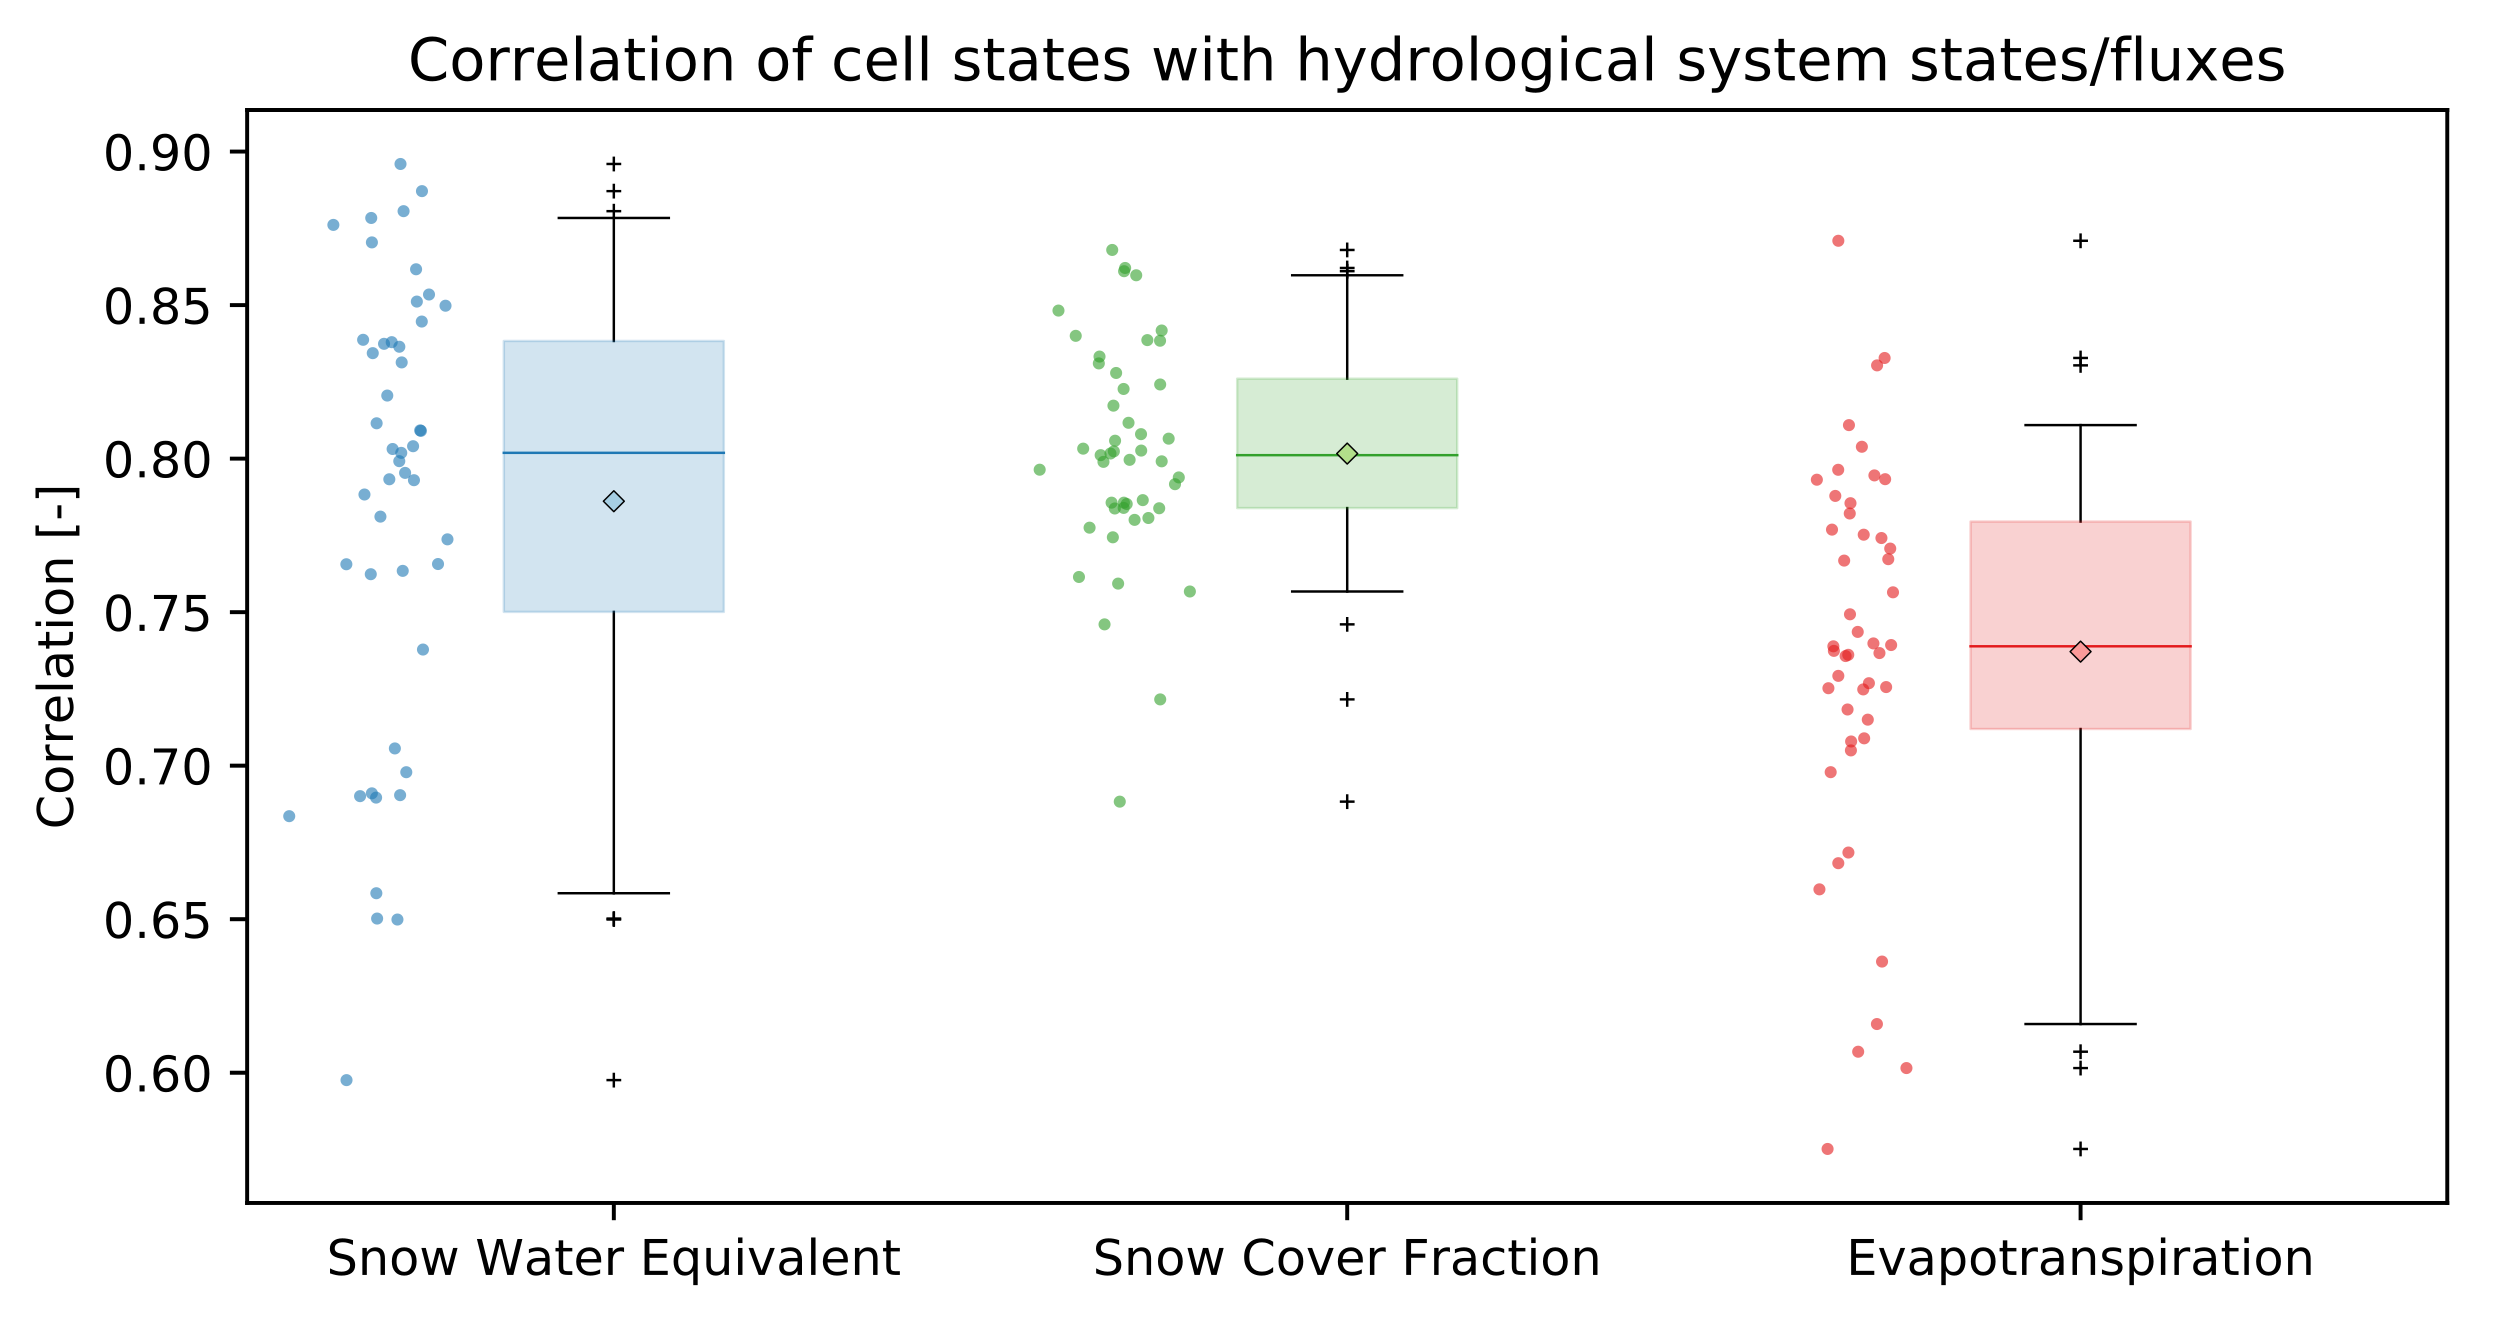 <?xml version="1.0" encoding="utf-8" standalone="no"?>
<!DOCTYPE svg PUBLIC "-//W3C//DTD SVG 1.1//EN"
  "http://www.w3.org/Graphics/SVG/1.1/DTD/svg11.dtd">
<!-- Created with matplotlib (http://matplotlib.org/) -->
<svg height="267.956pt" version="1.1" viewBox="0 0 507.244 267.956" width="507.244pt" xmlns="http://www.w3.org/2000/svg" xmlns:xlink="http://www.w3.org/1999/xlink">
 <defs>
  <style type="text/css">
*{stroke-linecap:butt;stroke-linejoin:round;}
  </style>
 </defs>
 <g id="figure_1">
  <g id="patch_1">
   <path d="M 0 267.956 
L 507.244 267.956 
L 507.244 0 
L 0 0 
z
" style="fill:#ffffff;"/>
  </g>
  <g id="axes_1">
   <g id="patch_2">
    <path d="M 50.144 244.078 
L 496.544 244.078 
L 496.544 22.318 
L 50.144 22.318 
z
" style="fill:#ffffff;"/>
   </g>
   <g id="PathCollection_1">
    <defs>
     <path d="M 0 1.225 
C 0.325 1.225 0.636 1.096 0.866 0.866 
C 1.096 0.636 1.225 0.325 1.225 0 
C 1.225 -0.325 1.096 -0.636 0.866 -0.866 
C 0.636 -1.096 0.325 -1.225 0 -1.225 
C -0.325 -1.225 -0.636 -1.096 -0.866 -0.866 
C -1.096 -0.636 -1.225 -0.325 -1.225 0 
C -1.225 0.325 -1.096 0.636 -0.866 0.866 
C -0.636 1.096 -0.325 1.225 0 1.225 
z
" id="mc35989e674"/>
    </defs>
    <g clip-path="url(#p1c9beff62f)">
     <use style="fill:#1f78b4;fill-opacity:0.6;" x="80.118" xlink:href="#mc35989e674" y="151.855"/>
     <use style="fill:#1f78b4;fill-opacity:0.6;" x="85.617" xlink:href="#mc35989e674" y="38.78"/>
     <use style="fill:#1f78b4;fill-opacity:0.6;" x="75.324" xlink:href="#mc35989e674" y="44.225"/>
     <use style="fill:#1f78b4;fill-opacity:0.6;" x="77.921" xlink:href="#mc35989e674" y="69.76"/>
     <use style="fill:#1f78b4;fill-opacity:0.6;" x="81.502" xlink:href="#mc35989e674" y="73.533"/>
     <use style="fill:#1f78b4;fill-opacity:0.6;" x="75.458" xlink:href="#mc35989e674" y="49.182"/>
     <use style="fill:#1f78b4;fill-opacity:0.6;" x="81.182" xlink:href="#mc35989e674" y="161.335"/>
     <use style="fill:#1f78b4;fill-opacity:0.6;" x="87.045" xlink:href="#mc35989e674" y="59.756"/>
     <use style="fill:#1f78b4;fill-opacity:0.6;" x="79.478" xlink:href="#mc35989e674" y="69.425"/>
     <use style="fill:#1f78b4;fill-opacity:0.6;" x="76.31" xlink:href="#mc35989e674" y="161.832"/>
     <use style="fill:#1f78b4;fill-opacity:0.6;" x="81.413" xlink:href="#mc35989e674" y="91.885"/>
     <use style="fill:#1f78b4;fill-opacity:0.6;" x="73.948" xlink:href="#mc35989e674" y="100.334"/>
     <use style="fill:#1f78b4;fill-opacity:0.6;" x="58.684" xlink:href="#mc35989e674" y="165.599"/>
     <use style="fill:#1f78b4;fill-opacity:0.6;" x="80.64" xlink:href="#mc35989e674" y="186.571"/>
     <use style="fill:#1f78b4;fill-opacity:0.6;" x="76.416" xlink:href="#mc35989e674" y="85.883"/>
     <use style="fill:#1f78b4;fill-opacity:0.6;" x="75.451" xlink:href="#mc35989e674" y="160.968"/>
     <use style="fill:#1f78b4;fill-opacity:0.6;" x="70.308" xlink:href="#mc35989e674" y="219.155"/>
     <use style="fill:#1f78b4;fill-opacity:0.6;" x="81.012" xlink:href="#mc35989e674" y="93.568"/>
     <use style="fill:#1f78b4;fill-opacity:0.6;" x="73.677" xlink:href="#mc35989e674" y="68.945"/>
     <use style="fill:#1f78b4;fill-opacity:0.6;" x="77.187" xlink:href="#mc35989e674" y="104.821"/>
     <use style="fill:#1f78b4;fill-opacity:0.6;" x="83.991" xlink:href="#mc35989e674" y="97.43"/>
     <use style="fill:#1f78b4;fill-opacity:0.6;" x="81.715" xlink:href="#mc35989e674" y="115.827"/>
     <use style="fill:#1f78b4;fill-opacity:0.6;" x="83.815" xlink:href="#mc35989e674" y="90.536"/>
     <use style="fill:#1f78b4;fill-opacity:0.6;" x="75.632" xlink:href="#mc35989e674" y="71.653"/>
     <use style="fill:#1f78b4;fill-opacity:0.6;" x="85.406" xlink:href="#mc35989e674" y="87.415"/>
     <use style="fill:#1f78b4;fill-opacity:0.6;" x="90.79" xlink:href="#mc35989e674" y="109.432"/>
     <use style="fill:#1f78b4;fill-opacity:0.6;" x="82.435" xlink:href="#mc35989e674" y="156.679"/>
     <use style="fill:#1f78b4;fill-opacity:0.6;" x="85.822" xlink:href="#mc35989e674" y="131.792"/>
     <use style="fill:#1f78b4;fill-opacity:0.6;" x="85.253" xlink:href="#mc35989e674" y="87.328"/>
     <use style="fill:#1f78b4;fill-opacity:0.6;" x="82.195" xlink:href="#mc35989e674" y="95.949"/>
     <use style="fill:#1f78b4;fill-opacity:0.6;" x="81.262" xlink:href="#mc35989e674" y="33.272"/>
     <use style="fill:#1f78b4;fill-opacity:0.6;" x="81.884" xlink:href="#mc35989e674" y="42.844"/>
     <use style="fill:#1f78b4;fill-opacity:0.6;" x="79.661" xlink:href="#mc35989e674" y="91.101"/>
     <use style="fill:#1f78b4;fill-opacity:0.6;" x="85.578" xlink:href="#mc35989e674" y="65.242"/>
     <use style="fill:#1f78b4;fill-opacity:0.6;" x="84.576" xlink:href="#mc35989e674" y="61.189"/>
     <use style="fill:#1f78b4;fill-opacity:0.6;" x="81.024" xlink:href="#mc35989e674" y="70.353"/>
     <use style="fill:#1f78b4;fill-opacity:0.6;" x="67.639" xlink:href="#mc35989e674" y="45.632"/>
     <use style="fill:#1f78b4;fill-opacity:0.6;" x="84.422" xlink:href="#mc35989e674" y="54.634"/>
     <use style="fill:#1f78b4;fill-opacity:0.6;" x="78.993" xlink:href="#mc35989e674" y="97.242"/>
     <use style="fill:#1f78b4;fill-opacity:0.6;" x="90.394" xlink:href="#mc35989e674" y="62.03"/>
     <use style="fill:#1f78b4;fill-opacity:0.6;" x="78.576" xlink:href="#mc35989e674" y="80.257"/>
     <use style="fill:#1f78b4;fill-opacity:0.6;" x="70.275" xlink:href="#mc35989e674" y="114.485"/>
     <use style="fill:#1f78b4;fill-opacity:0.6;" x="88.873" xlink:href="#mc35989e674" y="114.44"/>
     <use style="fill:#1f78b4;fill-opacity:0.6;" x="76.518" xlink:href="#mc35989e674" y="186.372"/>
     <use style="fill:#1f78b4;fill-opacity:0.6;" x="75.229" xlink:href="#mc35989e674" y="116.504"/>
     <use style="fill:#1f78b4;fill-opacity:0.6;" x="73.059" xlink:href="#mc35989e674" y="161.536"/>
     <use style="fill:#1f78b4;fill-opacity:0.6;" x="76.357" xlink:href="#mc35989e674" y="181.234"/>
    </g>
   </g>
   <g id="PathCollection_2">
    <defs>
     <path d="M 0 1.225 
C 0.325 1.225 0.636 1.096 0.866 0.866 
C 1.096 0.636 1.225 0.325 1.225 0 
C 1.225 -0.325 1.096 -0.636 0.866 -0.866 
C 0.636 -1.096 0.325 -1.225 0 -1.225 
C -0.325 -1.225 -0.636 -1.096 -0.866 -0.866 
C -1.096 -0.636 -1.225 -0.325 -1.225 0 
C -1.225 0.325 -1.096 0.636 -0.866 0.866 
C -0.636 1.096 -0.325 1.225 0 1.225 
z
" id="md027bec637"/>
    </defs>
    <g clip-path="url(#p1c9beff62f)">
     <use style="fill:#33a02c;fill-opacity:0.6;" x="231.512" xlink:href="#md027bec637" y="88.088"/>
     <use style="fill:#33a02c;fill-opacity:0.6;" x="225.796" xlink:href="#md027bec637" y="109.018"/>
     <use style="fill:#33a02c;fill-opacity:0.6;" x="229.196" xlink:href="#md027bec637" y="93.299"/>
     <use style="fill:#33a02c;fill-opacity:0.6;" x="223.089" xlink:href="#md027bec637" y="72.348"/>
     <use style="fill:#33a02c;fill-opacity:0.6;" x="227.199" xlink:href="#md027bec637" y="162.652"/>
     <use style="fill:#33a02c;fill-opacity:0.6;" x="225.998" xlink:href="#md027bec637" y="91.579"/>
     <use style="fill:#33a02c;fill-opacity:0.6;" x="226.247" xlink:href="#md027bec637" y="89.421"/>
     <use style="fill:#33a02c;fill-opacity:0.6;" x="227.975" xlink:href="#md027bec637" y="78.92"/>
     <use style="fill:#33a02c;fill-opacity:0.6;" x="226.193" xlink:href="#md027bec637" y="103.171"/>
     <use style="fill:#33a02c;fill-opacity:0.6;" x="241.422" xlink:href="#md027bec637" y="120.012"/>
     <use style="fill:#33a02c;fill-opacity:0.6;" x="225.667" xlink:href="#md027bec637" y="50.713"/>
     <use style="fill:#33a02c;fill-opacity:0.6;" x="221.073" xlink:href="#md027bec637" y="107.064"/>
     <use style="fill:#33a02c;fill-opacity:0.6;" x="210.949" xlink:href="#md027bec637" y="95.302"/>
     <use style="fill:#33a02c;fill-opacity:0.6;" x="235.396" xlink:href="#md027bec637" y="78.009"/>
     <use style="fill:#33a02c;fill-opacity:0.6;" x="230.537" xlink:href="#md027bec637" y="55.851"/>
     <use style="fill:#33a02c;fill-opacity:0.6;" x="226.459" xlink:href="#md027bec637" y="75.673"/>
     <use style="fill:#33a02c;fill-opacity:0.6;" x="232.794" xlink:href="#md027bec637" y="69.006"/>
     <use style="fill:#33a02c;fill-opacity:0.6;" x="235.372" xlink:href="#md027bec637" y="69.133"/>
     <use style="fill:#33a02c;fill-opacity:0.6;" x="239.176" xlink:href="#md027bec637" y="96.869"/>
     <use style="fill:#33a02c;fill-opacity:0.6;" x="225.915" xlink:href="#md027bec637" y="82.306"/>
     <use style="fill:#33a02c;fill-opacity:0.6;" x="231.864" xlink:href="#md027bec637" y="101.475"/>
     <use style="fill:#33a02c;fill-opacity:0.6;" x="214.763" xlink:href="#md027bec637" y="63.014"/>
     <use style="fill:#33a02c;fill-opacity:0.6;" x="228.289" xlink:href="#md027bec637" y="54.37"/>
     <use style="fill:#33a02c;fill-opacity:0.6;" x="219.774" xlink:href="#md027bec637" y="91.031"/>
     <use style="fill:#33a02c;fill-opacity:0.6;" x="233.009" xlink:href="#md027bec637" y="105.101"/>
     <use style="fill:#33a02c;fill-opacity:0.6;" x="235.405" xlink:href="#md027bec637" y="141.907"/>
     <use style="fill:#33a02c;fill-opacity:0.6;" x="235.2" xlink:href="#md027bec637" y="103.124"/>
     <use style="fill:#33a02c;fill-opacity:0.6;" x="235.701" xlink:href="#md027bec637" y="67.06"/>
     <use style="fill:#33a02c;fill-opacity:0.6;" x="223.322" xlink:href="#md027bec637" y="92.349"/>
     <use style="fill:#33a02c;fill-opacity:0.6;" x="228.606" xlink:href="#md027bec637" y="102.262"/>
     <use style="fill:#33a02c;fill-opacity:0.6;" x="237.121" xlink:href="#md027bec637" y="89.003"/>
     <use style="fill:#33a02c;fill-opacity:0.6;" x="235.703" xlink:href="#md027bec637" y="93.603"/>
     <use style="fill:#33a02c;fill-opacity:0.6;" x="230.206" xlink:href="#md027bec637" y="105.48"/>
     <use style="fill:#33a02c;fill-opacity:0.6;" x="228.074" xlink:href="#md027bec637" y="55.025"/>
     <use style="fill:#33a02c;fill-opacity:0.6;" x="238.403" xlink:href="#md027bec637" y="98.239"/>
     <use style="fill:#33a02c;fill-opacity:0.6;" x="226.866" xlink:href="#md027bec637" y="118.411"/>
     <use style="fill:#33a02c;fill-opacity:0.6;" x="224.109" xlink:href="#md027bec637" y="126.683"/>
     <use style="fill:#33a02c;fill-opacity:0.6;" x="228.975" xlink:href="#md027bec637" y="85.784"/>
     <use style="fill:#33a02c;fill-opacity:0.6;" x="225.539" xlink:href="#md027bec637" y="101.989"/>
     <use style="fill:#33a02c;fill-opacity:0.6;" x="223.89" xlink:href="#md027bec637" y="93.712"/>
     <use style="fill:#33a02c;fill-opacity:0.6;" x="231.547" xlink:href="#md027bec637" y="91.421"/>
     <use style="fill:#33a02c;fill-opacity:0.6;" x="218.264" xlink:href="#md027bec637" y="68.14"/>
     <use style="fill:#33a02c;fill-opacity:0.6;" x="218.921" xlink:href="#md027bec637" y="117.067"/>
     <use style="fill:#33a02c;fill-opacity:0.6;" x="222.949" xlink:href="#md027bec637" y="73.735"/>
     <use style="fill:#33a02c;fill-opacity:0.6;" x="228.04" xlink:href="#md027bec637" y="101.99"/>
     <use style="fill:#33a02c;fill-opacity:0.6;" x="227.99" xlink:href="#md027bec637" y="103.052"/>
     <use style="fill:#33a02c;fill-opacity:0.6;" x="225.312" xlink:href="#md027bec637" y="92.017"/>
    </g>
   </g>
   <g id="PathCollection_3">
    <defs>
     <path d="M 0 1.225 
C 0.325 1.225 0.636 1.096 0.866 0.866 
C 1.096 0.636 1.225 0.325 1.225 0 
C 1.225 -0.325 1.096 -0.636 0.866 -0.866 
C 0.636 -1.096 0.325 -1.225 0 -1.225 
C -0.325 -1.225 -0.636 -1.096 -0.866 -0.866 
C -1.096 -0.636 -1.225 -0.325 -1.225 0 
C -1.225 0.325 -1.096 0.636 -0.866 0.866 
C -0.636 1.096 -0.325 1.225 0 1.225 
z
" id="me7652d67bb"/>
    </defs>
    <g clip-path="url(#p1c9beff62f)">
     <use style="fill:#e31a1c;fill-opacity:0.6;" x="384.086" xlink:href="#me7652d67bb" y="120.18"/>
     <use style="fill:#e31a1c;fill-opacity:0.6;" x="375.358" xlink:href="#me7652d67bb" y="124.641"/>
     <use style="fill:#e31a1c;fill-opacity:0.6;" x="382.492" xlink:href="#me7652d67bb" y="97.225"/>
     <use style="fill:#e31a1c;fill-opacity:0.6;" x="378.234" xlink:href="#me7652d67bb" y="149.807"/>
     <use style="fill:#e31a1c;fill-opacity:0.6;" x="371.71" xlink:href="#me7652d67bb" y="107.46"/>
     <use style="fill:#e31a1c;fill-opacity:0.6;" x="378.146" xlink:href="#me7652d67bb" y="108.489"/>
     <use style="fill:#e31a1c;fill-opacity:0.6;" x="381.863" xlink:href="#me7652d67bb" y="195.101"/>
     <use style="fill:#e31a1c;fill-opacity:0.6;" x="370.812" xlink:href="#me7652d67bb" y="233.12"/>
     <use style="fill:#e31a1c;fill-opacity:0.6;" x="377.018" xlink:href="#me7652d67bb" y="213.392"/>
     <use style="fill:#e31a1c;fill-opacity:0.6;" x="375.148" xlink:href="#me7652d67bb" y="86.256"/>
     <use style="fill:#e31a1c;fill-opacity:0.6;" x="372.378" xlink:href="#me7652d67bb" y="100.62"/>
     <use style="fill:#e31a1c;fill-opacity:0.6;" x="375.458" xlink:href="#me7652d67bb" y="102.097"/>
     <use style="fill:#e31a1c;fill-opacity:0.6;" x="383.707" xlink:href="#me7652d67bb" y="130.878"/>
     <use style="fill:#e31a1c;fill-opacity:0.6;" x="383.523" xlink:href="#me7652d67bb" y="111.307"/>
     <use style="fill:#e31a1c;fill-opacity:0.6;" x="371.441" xlink:href="#me7652d67bb" y="156.672"/>
     <use style="fill:#e31a1c;fill-opacity:0.6;" x="372.992" xlink:href="#me7652d67bb" y="137.131"/>
     <use style="fill:#e31a1c;fill-opacity:0.6;" x="375.006" xlink:href="#me7652d67bb" y="132.861"/>
     <use style="fill:#e31a1c;fill-opacity:0.6;" x="371.986" xlink:href="#me7652d67bb" y="131.135"/>
     <use style="fill:#e31a1c;fill-opacity:0.6;" x="382.693" xlink:href="#me7652d67bb" y="139.405"/>
     <use style="fill:#e31a1c;fill-opacity:0.6;" x="368.637" xlink:href="#me7652d67bb" y="97.333"/>
     <use style="fill:#e31a1c;fill-opacity:0.6;" x="380.857" xlink:href="#me7652d67bb" y="74.134"/>
     <use style="fill:#e31a1c;fill-opacity:0.6;" x="372.091" xlink:href="#me7652d67bb" y="132.061"/>
     <use style="fill:#e31a1c;fill-opacity:0.6;" x="382.385" xlink:href="#me7652d67bb" y="72.635"/>
     <use style="fill:#e31a1c;fill-opacity:0.6;" x="375.546" xlink:href="#me7652d67bb" y="152.256"/>
     <use style="fill:#e31a1c;fill-opacity:0.6;" x="378.048" xlink:href="#me7652d67bb" y="139.88"/>
     <use style="fill:#e31a1c;fill-opacity:0.6;" x="370.981" xlink:href="#me7652d67bb" y="139.636"/>
     <use style="fill:#e31a1c;fill-opacity:0.6;" x="376.931" xlink:href="#me7652d67bb" y="128.212"/>
     <use style="fill:#e31a1c;fill-opacity:0.6;" x="379.198" xlink:href="#me7652d67bb" y="138.62"/>
     <use style="fill:#e31a1c;fill-opacity:0.6;" x="374.864" xlink:href="#me7652d67bb" y="143.954"/>
     <use style="fill:#e31a1c;fill-opacity:0.6;" x="375.589" xlink:href="#me7652d67bb" y="150.445"/>
     <use style="fill:#e31a1c;fill-opacity:0.6;" x="374.472" xlink:href="#me7652d67bb" y="133.112"/>
     <use style="fill:#e31a1c;fill-opacity:0.6;" x="386.813" xlink:href="#me7652d67bb" y="216.708"/>
     <use style="fill:#e31a1c;fill-opacity:0.6;" x="372.986" xlink:href="#me7652d67bb" y="175.139"/>
     <use style="fill:#e31a1c;fill-opacity:0.6;" x="369.158" xlink:href="#me7652d67bb" y="180.447"/>
     <use style="fill:#e31a1c;fill-opacity:0.6;" x="372.968" xlink:href="#me7652d67bb" y="95.319"/>
     <use style="fill:#e31a1c;fill-opacity:0.6;" x="378.971" xlink:href="#me7652d67bb" y="146.017"/>
     <use style="fill:#e31a1c;fill-opacity:0.6;" x="372.992" xlink:href="#me7652d67bb" y="48.853"/>
     <use style="fill:#e31a1c;fill-opacity:0.6;" x="374.177" xlink:href="#me7652d67bb" y="113.744"/>
     <use style="fill:#e31a1c;fill-opacity:0.6;" x="380.314" xlink:href="#me7652d67bb" y="96.459"/>
     <use style="fill:#e31a1c;fill-opacity:0.6;" x="381.739" xlink:href="#me7652d67bb" y="109.165"/>
     <use style="fill:#e31a1c;fill-opacity:0.6;" x="380.824" xlink:href="#me7652d67bb" y="207.776"/>
     <use style="fill:#e31a1c;fill-opacity:0.6;" x="381.336" xlink:href="#me7652d67bb" y="132.507"/>
     <use style="fill:#e31a1c;fill-opacity:0.6;" x="380.112" xlink:href="#me7652d67bb" y="130.548"/>
     <use style="fill:#e31a1c;fill-opacity:0.6;" x="375.312" xlink:href="#me7652d67bb" y="104.187"/>
     <use style="fill:#e31a1c;fill-opacity:0.6;" x="377.769" xlink:href="#me7652d67bb" y="90.647"/>
     <use style="fill:#e31a1c;fill-opacity:0.6;" x="383.126" xlink:href="#me7652d67bb" y="113.455"/>
     <use style="fill:#e31a1c;fill-opacity:0.6;" x="375.04" xlink:href="#me7652d67bb" y="172.978"/>
    </g>
   </g>
   <g id="matplotlib.axis_1">
    <g id="xtick_1">
     <g id="line2d_1">
      <defs>
       <path d="M 0 0 
L 0 3.5 
" id="m94090ad13a" style="stroke:#000000;stroke-width:0.8;"/>
      </defs>
      <g>
       <use style="stroke:#000000;stroke-width:0.8;" x="124.544" xlink:href="#m94090ad13a" y="244.078"/>
      </g>
     </g>
     <g id="text_1">
      <!-- Snow Water Equivalent -->
      <defs>
       <path d="M 53.516 70.516 
L 53.516 60.891 
Q 47.906 63.578 42.922 64.891 
Q 37.938 66.219 33.297 66.219 
Q 25.25 66.219 20.875 63.094 
Q 16.5 59.969 16.5 54.203 
Q 16.5 49.359 19.406 46.891 
Q 22.312 44.438 30.422 42.922 
L 36.375 41.703 
Q 47.406 39.594 52.656 34.297 
Q 57.906 29 57.906 20.125 
Q 57.906 9.516 50.797 4.047 
Q 43.703 -1.422 29.984 -1.422 
Q 24.812 -1.422 18.969 -0.25 
Q 13.141 0.922 6.891 3.219 
L 6.891 13.375 
Q 12.891 10.016 18.656 8.297 
Q 24.422 6.594 29.984 6.594 
Q 38.422 6.594 43.016 9.906 
Q 47.609 13.234 47.609 19.391 
Q 47.609 24.75 44.312 27.781 
Q 41.016 30.812 33.5 32.328 
L 27.484 33.5 
Q 16.453 35.688 11.516 40.375 
Q 6.594 45.062 6.594 53.422 
Q 6.594 63.094 13.406 68.656 
Q 20.219 74.219 32.172 74.219 
Q 37.312 74.219 42.625 73.281 
Q 47.953 72.359 53.516 70.516 
z
" id="DejaVuSans-53"/>
       <path d="M 54.891 33.016 
L 54.891 0 
L 45.906 0 
L 45.906 32.719 
Q 45.906 40.484 42.875 44.328 
Q 39.844 48.188 33.797 48.188 
Q 26.516 48.188 22.312 43.547 
Q 18.109 38.922 18.109 30.906 
L 18.109 0 
L 9.078 0 
L 9.078 54.688 
L 18.109 54.688 
L 18.109 46.188 
Q 21.344 51.125 25.703 53.562 
Q 30.078 56 35.797 56 
Q 45.219 56 50.047 50.172 
Q 54.891 44.344 54.891 33.016 
z
" id="DejaVuSans-6e"/>
       <path d="M 30.609 48.391 
Q 23.391 48.391 19.188 42.75 
Q 14.984 37.109 14.984 27.297 
Q 14.984 17.484 19.156 11.844 
Q 23.344 6.203 30.609 6.203 
Q 37.797 6.203 41.984 11.859 
Q 46.188 17.531 46.188 27.297 
Q 46.188 37.016 41.984 42.703 
Q 37.797 48.391 30.609 48.391 
z
M 30.609 56 
Q 42.328 56 49.016 48.375 
Q 55.719 40.766 55.719 27.297 
Q 55.719 13.875 49.016 6.219 
Q 42.328 -1.422 30.609 -1.422 
Q 18.844 -1.422 12.172 6.219 
Q 5.516 13.875 5.516 27.297 
Q 5.516 40.766 12.172 48.375 
Q 18.844 56 30.609 56 
z
" id="DejaVuSans-6f"/>
       <path d="M 4.203 54.688 
L 13.188 54.688 
L 24.422 12.016 
L 35.594 54.688 
L 46.188 54.688 
L 57.422 12.016 
L 68.609 54.688 
L 77.594 54.688 
L 63.281 0 
L 52.688 0 
L 40.922 44.828 
L 29.109 0 
L 18.5 0 
z
" id="DejaVuSans-77"/>
       <path id="DejaVuSans-20"/>
       <path d="M 3.328 72.906 
L 13.281 72.906 
L 28.609 11.281 
L 43.891 72.906 
L 54.984 72.906 
L 70.312 11.281 
L 85.594 72.906 
L 95.609 72.906 
L 77.297 0 
L 64.891 0 
L 49.516 63.281 
L 33.984 0 
L 21.578 0 
z
" id="DejaVuSans-57"/>
       <path d="M 34.281 27.484 
Q 23.391 27.484 19.188 25 
Q 14.984 22.516 14.984 16.5 
Q 14.984 11.719 18.141 8.906 
Q 21.297 6.109 26.703 6.109 
Q 34.188 6.109 38.703 11.406 
Q 43.219 16.703 43.219 25.484 
L 43.219 27.484 
z
M 52.203 31.203 
L 52.203 0 
L 43.219 0 
L 43.219 8.297 
Q 40.141 3.328 35.547 0.953 
Q 30.953 -1.422 24.312 -1.422 
Q 15.922 -1.422 10.953 3.297 
Q 6 8.016 6 15.922 
Q 6 25.141 12.172 29.828 
Q 18.359 34.516 30.609 34.516 
L 43.219 34.516 
L 43.219 35.406 
Q 43.219 41.609 39.141 45 
Q 35.062 48.391 27.688 48.391 
Q 23 48.391 18.547 47.266 
Q 14.109 46.141 10.016 43.891 
L 10.016 52.203 
Q 14.938 54.109 19.578 55.047 
Q 24.219 56 28.609 56 
Q 40.484 56 46.344 49.844 
Q 52.203 43.703 52.203 31.203 
z
" id="DejaVuSans-61"/>
       <path d="M 18.312 70.219 
L 18.312 54.688 
L 36.812 54.688 
L 36.812 47.703 
L 18.312 47.703 
L 18.312 18.016 
Q 18.312 11.328 20.141 9.422 
Q 21.969 7.516 27.594 7.516 
L 36.812 7.516 
L 36.812 0 
L 27.594 0 
Q 17.188 0 13.234 3.875 
Q 9.281 7.766 9.281 18.016 
L 9.281 47.703 
L 2.688 47.703 
L 2.688 54.688 
L 9.281 54.688 
L 9.281 70.219 
z
" id="DejaVuSans-74"/>
       <path d="M 56.203 29.594 
L 56.203 25.203 
L 14.891 25.203 
Q 15.484 15.922 20.484 11.062 
Q 25.484 6.203 34.422 6.203 
Q 39.594 6.203 44.453 7.469 
Q 49.312 8.734 54.109 11.281 
L 54.109 2.781 
Q 49.266 0.734 44.188 -0.344 
Q 39.109 -1.422 33.891 -1.422 
Q 20.797 -1.422 13.156 6.188 
Q 5.516 13.812 5.516 26.812 
Q 5.516 40.234 12.766 48.109 
Q 20.016 56 32.328 56 
Q 43.359 56 49.781 48.891 
Q 56.203 41.797 56.203 29.594 
z
M 47.219 32.234 
Q 47.125 39.594 43.094 43.984 
Q 39.062 48.391 32.422 48.391 
Q 24.906 48.391 20.391 44.141 
Q 15.875 39.891 15.188 32.172 
z
" id="DejaVuSans-65"/>
       <path d="M 41.109 46.297 
Q 39.594 47.172 37.812 47.578 
Q 36.031 48 33.891 48 
Q 26.266 48 22.188 43.047 
Q 18.109 38.094 18.109 28.812 
L 18.109 0 
L 9.078 0 
L 9.078 54.688 
L 18.109 54.688 
L 18.109 46.188 
Q 20.953 51.172 25.484 53.578 
Q 30.031 56 36.531 56 
Q 37.453 56 38.578 55.875 
Q 39.703 55.766 41.062 55.516 
z
" id="DejaVuSans-72"/>
       <path d="M 9.812 72.906 
L 55.906 72.906 
L 55.906 64.594 
L 19.672 64.594 
L 19.672 43.016 
L 54.391 43.016 
L 54.391 34.719 
L 19.672 34.719 
L 19.672 8.297 
L 56.781 8.297 
L 56.781 0 
L 9.812 0 
z
" id="DejaVuSans-45"/>
       <path d="M 14.797 27.297 
Q 14.797 17.391 18.875 11.75 
Q 22.953 6.109 30.078 6.109 
Q 37.203 6.109 41.297 11.75 
Q 45.406 17.391 45.406 27.297 
Q 45.406 37.203 41.297 42.844 
Q 37.203 48.484 30.078 48.484 
Q 22.953 48.484 18.875 42.844 
Q 14.797 37.203 14.797 27.297 
z
M 45.406 8.203 
Q 42.578 3.328 38.25 0.953 
Q 33.938 -1.422 27.875 -1.422 
Q 17.969 -1.422 11.734 6.484 
Q 5.516 14.406 5.516 27.297 
Q 5.516 40.188 11.734 48.094 
Q 17.969 56 27.875 56 
Q 33.938 56 38.25 53.625 
Q 42.578 51.266 45.406 46.391 
L 45.406 54.688 
L 54.391 54.688 
L 54.391 -20.797 
L 45.406 -20.797 
z
" id="DejaVuSans-71"/>
       <path d="M 8.5 21.578 
L 8.5 54.688 
L 17.484 54.688 
L 17.484 21.922 
Q 17.484 14.156 20.5 10.266 
Q 23.531 6.391 29.594 6.391 
Q 36.859 6.391 41.078 11.031 
Q 45.312 15.672 45.312 23.688 
L 45.312 54.688 
L 54.297 54.688 
L 54.297 0 
L 45.312 0 
L 45.312 8.406 
Q 42.047 3.422 37.719 1 
Q 33.406 -1.422 27.688 -1.422 
Q 18.266 -1.422 13.375 4.438 
Q 8.5 10.297 8.5 21.578 
z
M 31.109 56 
z
" id="DejaVuSans-75"/>
       <path d="M 9.422 54.688 
L 18.406 54.688 
L 18.406 0 
L 9.422 0 
z
M 9.422 75.984 
L 18.406 75.984 
L 18.406 64.594 
L 9.422 64.594 
z
" id="DejaVuSans-69"/>
       <path d="M 2.984 54.688 
L 12.5 54.688 
L 29.594 8.797 
L 46.688 54.688 
L 56.203 54.688 
L 35.688 0 
L 23.484 0 
z
" id="DejaVuSans-76"/>
       <path d="M 9.422 75.984 
L 18.406 75.984 
L 18.406 0 
L 9.422 0 
z
" id="DejaVuSans-6c"/>
      </defs>
      <g transform="translate(66.27 258.677)scale(0.1 -0.1)">
       <use xlink:href="#DejaVuSans-53"/>
       <use x="63.477" xlink:href="#DejaVuSans-6e"/>
       <use x="126.855" xlink:href="#DejaVuSans-6f"/>
       <use x="188.037" xlink:href="#DejaVuSans-77"/>
       <use x="269.824" xlink:href="#DejaVuSans-20"/>
       <use x="301.611" xlink:href="#DejaVuSans-57"/>
       <use x="400.395" xlink:href="#DejaVuSans-61"/>
       <use x="461.674" xlink:href="#DejaVuSans-74"/>
       <use x="500.883" xlink:href="#DejaVuSans-65"/>
       <use x="562.406" xlink:href="#DejaVuSans-72"/>
       <use x="603.52" xlink:href="#DejaVuSans-20"/>
       <use x="635.307" xlink:href="#DejaVuSans-45"/>
       <use x="698.49" xlink:href="#DejaVuSans-71"/>
       <use x="761.967" xlink:href="#DejaVuSans-75"/>
       <use x="825.346" xlink:href="#DejaVuSans-69"/>
       <use x="853.129" xlink:href="#DejaVuSans-76"/>
       <use x="912.309" xlink:href="#DejaVuSans-61"/>
       <use x="973.588" xlink:href="#DejaVuSans-6c"/>
       <use x="1001.371" xlink:href="#DejaVuSans-65"/>
       <use x="1062.895" xlink:href="#DejaVuSans-6e"/>
       <use x="1126.273" xlink:href="#DejaVuSans-74"/>
      </g>
     </g>
    </g>
    <g id="xtick_2">
     <g id="line2d_2">
      <g>
       <use style="stroke:#000000;stroke-width:0.8;" x="273.344" xlink:href="#m94090ad13a" y="244.078"/>
      </g>
     </g>
     <g id="text_2">
      <!-- Snow Cover Fraction -->
      <defs>
       <path d="M 64.406 67.281 
L 64.406 56.891 
Q 59.422 61.531 53.781 63.812 
Q 48.141 66.109 41.797 66.109 
Q 29.297 66.109 22.656 58.469 
Q 16.016 50.828 16.016 36.375 
Q 16.016 21.969 22.656 14.328 
Q 29.297 6.688 41.797 6.688 
Q 48.141 6.688 53.781 8.984 
Q 59.422 11.281 64.406 15.922 
L 64.406 5.609 
Q 59.234 2.094 53.438 0.328 
Q 47.656 -1.422 41.219 -1.422 
Q 24.656 -1.422 15.125 8.703 
Q 5.609 18.844 5.609 36.375 
Q 5.609 53.953 15.125 64.078 
Q 24.656 74.219 41.219 74.219 
Q 47.75 74.219 53.531 72.484 
Q 59.328 70.75 64.406 67.281 
z
" id="DejaVuSans-43"/>
       <path d="M 9.812 72.906 
L 51.703 72.906 
L 51.703 64.594 
L 19.672 64.594 
L 19.672 43.109 
L 48.578 43.109 
L 48.578 34.812 
L 19.672 34.812 
L 19.672 0 
L 9.812 0 
z
" id="DejaVuSans-46"/>
       <path d="M 48.781 52.594 
L 48.781 44.188 
Q 44.969 46.297 41.141 47.344 
Q 37.312 48.391 33.406 48.391 
Q 24.656 48.391 19.812 42.844 
Q 14.984 37.312 14.984 27.297 
Q 14.984 17.281 19.812 11.734 
Q 24.656 6.203 33.406 6.203 
Q 37.312 6.203 41.141 7.25 
Q 44.969 8.297 48.781 10.406 
L 48.781 2.094 
Q 45.016 0.344 40.984 -0.531 
Q 36.969 -1.422 32.422 -1.422 
Q 20.062 -1.422 12.781 6.344 
Q 5.516 14.109 5.516 27.297 
Q 5.516 40.672 12.859 48.328 
Q 20.219 56 33.016 56 
Q 37.156 56 41.109 55.141 
Q 45.062 54.297 48.781 52.594 
z
" id="DejaVuSans-63"/>
      </defs>
      <g transform="translate(221.716 258.677)scale(0.1 -0.1)">
       <use xlink:href="#DejaVuSans-53"/>
       <use x="63.477" xlink:href="#DejaVuSans-6e"/>
       <use x="126.855" xlink:href="#DejaVuSans-6f"/>
       <use x="188.037" xlink:href="#DejaVuSans-77"/>
       <use x="269.824" xlink:href="#DejaVuSans-20"/>
       <use x="301.611" xlink:href="#DejaVuSans-43"/>
       <use x="371.436" xlink:href="#DejaVuSans-6f"/>
       <use x="432.617" xlink:href="#DejaVuSans-76"/>
       <use x="491.797" xlink:href="#DejaVuSans-65"/>
       <use x="553.32" xlink:href="#DejaVuSans-72"/>
       <use x="594.434" xlink:href="#DejaVuSans-20"/>
       <use x="626.221" xlink:href="#DejaVuSans-46"/>
       <use x="683.631" xlink:href="#DejaVuSans-72"/>
       <use x="724.744" xlink:href="#DejaVuSans-61"/>
       <use x="786.023" xlink:href="#DejaVuSans-63"/>
       <use x="841.004" xlink:href="#DejaVuSans-74"/>
       <use x="880.213" xlink:href="#DejaVuSans-69"/>
       <use x="907.996" xlink:href="#DejaVuSans-6f"/>
       <use x="969.178" xlink:href="#DejaVuSans-6e"/>
      </g>
     </g>
    </g>
    <g id="xtick_3">
     <g id="line2d_3">
      <g>
       <use style="stroke:#000000;stroke-width:0.8;" x="422.144" xlink:href="#m94090ad13a" y="244.078"/>
      </g>
     </g>
     <g id="text_3">
      <!-- Evapotranspiration -->
      <defs>
       <path d="M 18.109 8.203 
L 18.109 -20.797 
L 9.078 -20.797 
L 9.078 54.688 
L 18.109 54.688 
L 18.109 46.391 
Q 20.953 51.266 25.266 53.625 
Q 29.594 56 35.594 56 
Q 45.562 56 51.781 48.094 
Q 58.016 40.188 58.016 27.297 
Q 58.016 14.406 51.781 6.484 
Q 45.562 -1.422 35.594 -1.422 
Q 29.594 -1.422 25.266 0.953 
Q 20.953 3.328 18.109 8.203 
z
M 48.688 27.297 
Q 48.688 37.203 44.609 42.844 
Q 40.531 48.484 33.406 48.484 
Q 26.266 48.484 22.188 42.844 
Q 18.109 37.203 18.109 27.297 
Q 18.109 17.391 22.188 11.75 
Q 26.266 6.109 33.406 6.109 
Q 40.531 6.109 44.609 11.75 
Q 48.688 17.391 48.688 27.297 
z
" id="DejaVuSans-70"/>
       <path d="M 44.281 53.078 
L 44.281 44.578 
Q 40.484 46.531 36.375 47.5 
Q 32.281 48.484 27.875 48.484 
Q 21.188 48.484 17.844 46.438 
Q 14.5 44.391 14.5 40.281 
Q 14.5 37.156 16.891 35.375 
Q 19.281 33.594 26.516 31.984 
L 29.594 31.297 
Q 39.156 29.25 43.188 25.516 
Q 47.219 21.781 47.219 15.094 
Q 47.219 7.469 41.188 3.016 
Q 35.156 -1.422 24.609 -1.422 
Q 20.219 -1.422 15.453 -0.562 
Q 10.688 0.297 5.422 2 
L 5.422 11.281 
Q 10.406 8.688 15.234 7.391 
Q 20.062 6.109 24.812 6.109 
Q 31.156 6.109 34.562 8.281 
Q 37.984 10.453 37.984 14.406 
Q 37.984 18.062 35.516 20.016 
Q 33.062 21.969 24.703 23.781 
L 21.578 24.516 
Q 13.234 26.266 9.516 29.906 
Q 5.812 33.547 5.812 39.891 
Q 5.812 47.609 11.281 51.797 
Q 16.75 56 26.812 56 
Q 31.781 56 36.172 55.266 
Q 40.578 54.547 44.281 53.078 
z
" id="DejaVuSans-73"/>
      </defs>
      <g transform="translate(374.614 258.677)scale(0.1 -0.1)">
       <use xlink:href="#DejaVuSans-45"/>
       <use x="63.184" xlink:href="#DejaVuSans-76"/>
       <use x="122.363" xlink:href="#DejaVuSans-61"/>
       <use x="183.643" xlink:href="#DejaVuSans-70"/>
       <use x="247.119" xlink:href="#DejaVuSans-6f"/>
       <use x="308.301" xlink:href="#DejaVuSans-74"/>
       <use x="347.51" xlink:href="#DejaVuSans-72"/>
       <use x="388.623" xlink:href="#DejaVuSans-61"/>
       <use x="449.902" xlink:href="#DejaVuSans-6e"/>
       <use x="513.281" xlink:href="#DejaVuSans-73"/>
       <use x="565.381" xlink:href="#DejaVuSans-70"/>
       <use x="628.857" xlink:href="#DejaVuSans-69"/>
       <use x="656.641" xlink:href="#DejaVuSans-72"/>
       <use x="697.754" xlink:href="#DejaVuSans-61"/>
       <use x="759.033" xlink:href="#DejaVuSans-74"/>
       <use x="798.242" xlink:href="#DejaVuSans-69"/>
       <use x="826.025" xlink:href="#DejaVuSans-6f"/>
       <use x="887.207" xlink:href="#DejaVuSans-6e"/>
      </g>
     </g>
    </g>
   </g>
   <g id="matplotlib.axis_2">
    <g id="ytick_1">
     <g id="line2d_4">
      <defs>
       <path d="M 0 0 
L -3.5 0 
" id="m9c43b02ef1" style="stroke:#000000;stroke-width:0.8;"/>
      </defs>
      <g>
       <use style="stroke:#000000;stroke-width:0.8;" x="50.144" xlink:href="#m9c43b02ef1" y="217.655"/>
      </g>
     </g>
     <g id="text_4">
      <!-- 0.60 -->
      <defs>
       <path d="M 31.781 66.406 
Q 24.172 66.406 20.328 58.906 
Q 16.5 51.422 16.5 36.375 
Q 16.5 21.391 20.328 13.891 
Q 24.172 6.391 31.781 6.391 
Q 39.453 6.391 43.281 13.891 
Q 47.125 21.391 47.125 36.375 
Q 47.125 51.422 43.281 58.906 
Q 39.453 66.406 31.781 66.406 
z
M 31.781 74.219 
Q 44.047 74.219 50.516 64.516 
Q 56.984 54.828 56.984 36.375 
Q 56.984 17.969 50.516 8.266 
Q 44.047 -1.422 31.781 -1.422 
Q 19.531 -1.422 13.062 8.266 
Q 6.594 17.969 6.594 36.375 
Q 6.594 54.828 13.062 64.516 
Q 19.531 74.219 31.781 74.219 
z
" id="DejaVuSans-30"/>
       <path d="M 10.688 12.406 
L 21 12.406 
L 21 0 
L 10.688 0 
z
" id="DejaVuSans-2e"/>
       <path d="M 33.016 40.375 
Q 26.375 40.375 22.484 35.828 
Q 18.609 31.297 18.609 23.391 
Q 18.609 15.531 22.484 10.953 
Q 26.375 6.391 33.016 6.391 
Q 39.656 6.391 43.531 10.953 
Q 47.406 15.531 47.406 23.391 
Q 47.406 31.297 43.531 35.828 
Q 39.656 40.375 33.016 40.375 
z
M 52.594 71.297 
L 52.594 62.312 
Q 48.875 64.062 45.094 64.984 
Q 41.312 65.922 37.594 65.922 
Q 27.828 65.922 22.672 59.328 
Q 17.531 52.734 16.797 39.406 
Q 19.672 43.656 24.016 45.922 
Q 28.375 48.188 33.594 48.188 
Q 44.578 48.188 50.953 41.516 
Q 57.328 34.859 57.328 23.391 
Q 57.328 12.156 50.688 5.359 
Q 44.047 -1.422 33.016 -1.422 
Q 20.359 -1.422 13.672 8.266 
Q 6.984 17.969 6.984 36.375 
Q 6.984 53.656 15.188 63.938 
Q 23.391 74.219 37.203 74.219 
Q 40.922 74.219 44.703 73.484 
Q 48.484 72.75 52.594 71.297 
z
" id="DejaVuSans-36"/>
      </defs>
      <g transform="translate(20.878 221.454)scale(0.1 -0.1)">
       <use xlink:href="#DejaVuSans-30"/>
       <use x="63.623" xlink:href="#DejaVuSans-2e"/>
       <use x="95.41" xlink:href="#DejaVuSans-36"/>
       <use x="159.033" xlink:href="#DejaVuSans-30"/>
      </g>
     </g>
    </g>
    <g id="ytick_2">
     <g id="line2d_5">
      <g>
       <use style="stroke:#000000;stroke-width:0.8;" x="50.144" xlink:href="#m9c43b02ef1" y="186.504"/>
      </g>
     </g>
     <g id="text_5">
      <!-- 0.65 -->
      <defs>
       <path d="M 10.797 72.906 
L 49.516 72.906 
L 49.516 64.594 
L 19.828 64.594 
L 19.828 46.734 
Q 21.969 47.469 24.109 47.828 
Q 26.266 48.188 28.422 48.188 
Q 40.625 48.188 47.75 41.5 
Q 54.891 34.812 54.891 23.391 
Q 54.891 11.625 47.562 5.094 
Q 40.234 -1.422 26.906 -1.422 
Q 22.312 -1.422 17.547 -0.641 
Q 12.797 0.141 7.719 1.703 
L 7.719 11.625 
Q 12.109 9.234 16.797 8.062 
Q 21.484 6.891 26.703 6.891 
Q 35.156 6.891 40.078 11.328 
Q 45.016 15.766 45.016 23.391 
Q 45.016 31 40.078 35.438 
Q 35.156 39.891 26.703 39.891 
Q 22.75 39.891 18.812 39.016 
Q 14.891 38.141 10.797 36.281 
z
" id="DejaVuSans-35"/>
      </defs>
      <g transform="translate(20.878 190.303)scale(0.1 -0.1)">
       <use xlink:href="#DejaVuSans-30"/>
       <use x="63.623" xlink:href="#DejaVuSans-2e"/>
       <use x="95.41" xlink:href="#DejaVuSans-36"/>
       <use x="159.033" xlink:href="#DejaVuSans-35"/>
      </g>
     </g>
    </g>
    <g id="ytick_3">
     <g id="line2d_6">
      <g>
       <use style="stroke:#000000;stroke-width:0.8;" x="50.144" xlink:href="#m9c43b02ef1" y="155.353"/>
      </g>
     </g>
     <g id="text_6">
      <!-- 0.70 -->
      <defs>
       <path d="M 8.203 72.906 
L 55.078 72.906 
L 55.078 68.703 
L 28.609 0 
L 18.312 0 
L 43.219 64.594 
L 8.203 64.594 
z
" id="DejaVuSans-37"/>
      </defs>
      <g transform="translate(20.878 159.152)scale(0.1 -0.1)">
       <use xlink:href="#DejaVuSans-30"/>
       <use x="63.623" xlink:href="#DejaVuSans-2e"/>
       <use x="95.41" xlink:href="#DejaVuSans-37"/>
       <use x="159.033" xlink:href="#DejaVuSans-30"/>
      </g>
     </g>
    </g>
    <g id="ytick_4">
     <g id="line2d_7">
      <g>
       <use style="stroke:#000000;stroke-width:0.8;" x="50.144" xlink:href="#m9c43b02ef1" y="124.202"/>
      </g>
     </g>
     <g id="text_7">
      <!-- 0.75 -->
      <g transform="translate(20.878 128.001)scale(0.1 -0.1)">
       <use xlink:href="#DejaVuSans-30"/>
       <use x="63.623" xlink:href="#DejaVuSans-2e"/>
       <use x="95.41" xlink:href="#DejaVuSans-37"/>
       <use x="159.033" xlink:href="#DejaVuSans-35"/>
      </g>
     </g>
    </g>
    <g id="ytick_5">
     <g id="line2d_8">
      <g>
       <use style="stroke:#000000;stroke-width:0.8;" x="50.144" xlink:href="#m9c43b02ef1" y="93.051"/>
      </g>
     </g>
     <g id="text_8">
      <!-- 0.80 -->
      <defs>
       <path d="M 31.781 34.625 
Q 24.75 34.625 20.719 30.859 
Q 16.703 27.094 16.703 20.516 
Q 16.703 13.922 20.719 10.156 
Q 24.75 6.391 31.781 6.391 
Q 38.812 6.391 42.859 10.172 
Q 46.922 13.969 46.922 20.516 
Q 46.922 27.094 42.891 30.859 
Q 38.875 34.625 31.781 34.625 
z
M 21.922 38.812 
Q 15.578 40.375 12.031 44.719 
Q 8.5 49.078 8.5 55.328 
Q 8.5 64.062 14.719 69.141 
Q 20.953 74.219 31.781 74.219 
Q 42.672 74.219 48.875 69.141 
Q 55.078 64.062 55.078 55.328 
Q 55.078 49.078 51.531 44.719 
Q 48 40.375 41.703 38.812 
Q 48.828 37.156 52.797 32.312 
Q 56.781 27.484 56.781 20.516 
Q 56.781 9.906 50.312 4.234 
Q 43.844 -1.422 31.781 -1.422 
Q 19.734 -1.422 13.25 4.234 
Q 6.781 9.906 6.781 20.516 
Q 6.781 27.484 10.781 32.312 
Q 14.797 37.156 21.922 38.812 
z
M 18.312 54.391 
Q 18.312 48.734 21.844 45.562 
Q 25.391 42.391 31.781 42.391 
Q 38.141 42.391 41.719 45.562 
Q 45.312 48.734 45.312 54.391 
Q 45.312 60.062 41.719 63.234 
Q 38.141 66.406 31.781 66.406 
Q 25.391 66.406 21.844 63.234 
Q 18.312 60.062 18.312 54.391 
z
" id="DejaVuSans-38"/>
      </defs>
      <g transform="translate(20.878 96.85)scale(0.1 -0.1)">
       <use xlink:href="#DejaVuSans-30"/>
       <use x="63.623" xlink:href="#DejaVuSans-2e"/>
       <use x="95.41" xlink:href="#DejaVuSans-38"/>
       <use x="159.033" xlink:href="#DejaVuSans-30"/>
      </g>
     </g>
    </g>
    <g id="ytick_6">
     <g id="line2d_9">
      <g>
       <use style="stroke:#000000;stroke-width:0.8;" x="50.144" xlink:href="#m9c43b02ef1" y="61.9"/>
      </g>
     </g>
     <g id="text_9">
      <!-- 0.85 -->
      <g transform="translate(20.878 65.699)scale(0.1 -0.1)">
       <use xlink:href="#DejaVuSans-30"/>
       <use x="63.623" xlink:href="#DejaVuSans-2e"/>
       <use x="95.41" xlink:href="#DejaVuSans-38"/>
       <use x="159.033" xlink:href="#DejaVuSans-35"/>
      </g>
     </g>
    </g>
    <g id="ytick_7">
     <g id="line2d_10">
      <g>
       <use style="stroke:#000000;stroke-width:0.8;" x="50.144" xlink:href="#m9c43b02ef1" y="30.749"/>
      </g>
     </g>
     <g id="text_10">
      <!-- 0.90 -->
      <defs>
       <path d="M 10.984 1.516 
L 10.984 10.5 
Q 14.703 8.734 18.5 7.812 
Q 22.312 6.891 25.984 6.891 
Q 35.75 6.891 40.891 13.453 
Q 46.047 20.016 46.781 33.406 
Q 43.953 29.203 39.594 26.953 
Q 35.25 24.703 29.984 24.703 
Q 19.047 24.703 12.672 31.312 
Q 6.297 37.938 6.297 49.422 
Q 6.297 60.641 12.938 67.422 
Q 19.578 74.219 30.609 74.219 
Q 43.266 74.219 49.922 64.516 
Q 56.594 54.828 56.594 36.375 
Q 56.594 19.141 48.406 8.859 
Q 40.234 -1.422 26.422 -1.422 
Q 22.703 -1.422 18.891 -0.688 
Q 15.094 0.047 10.984 1.516 
z
M 30.609 32.422 
Q 37.25 32.422 41.125 36.953 
Q 45.016 41.5 45.016 49.422 
Q 45.016 57.281 41.125 61.844 
Q 37.25 66.406 30.609 66.406 
Q 23.969 66.406 20.094 61.844 
Q 16.219 57.281 16.219 49.422 
Q 16.219 41.5 20.094 36.953 
Q 23.969 32.422 30.609 32.422 
z
" id="DejaVuSans-39"/>
      </defs>
      <g transform="translate(20.878 34.548)scale(0.1 -0.1)">
       <use xlink:href="#DejaVuSans-30"/>
       <use x="63.623" xlink:href="#DejaVuSans-2e"/>
       <use x="95.41" xlink:href="#DejaVuSans-39"/>
       <use x="159.033" xlink:href="#DejaVuSans-30"/>
      </g>
     </g>
    </g>
    <g id="text_11">
     <!-- Correlation [-] -->
     <defs>
      <path d="M 8.594 75.984 
L 29.297 75.984 
L 29.297 69 
L 17.578 69 
L 17.578 -6.203 
L 29.297 -6.203 
L 29.297 -13.188 
L 8.594 -13.188 
z
" id="DejaVuSans-5b"/>
      <path d="M 4.891 31.391 
L 31.203 31.391 
L 31.203 23.391 
L 4.891 23.391 
z
" id="DejaVuSans-2d"/>
      <path d="M 30.422 75.984 
L 30.422 -13.188 
L 9.719 -13.188 
L 9.719 -6.203 
L 21.391 -6.203 
L 21.391 69 
L 9.719 69 
L 9.719 75.984 
z
" id="DejaVuSans-5d"/>
     </defs>
     <g transform="translate(14.798 168.259)rotate(-90)scale(0.1 -0.1)">
      <use xlink:href="#DejaVuSans-43"/>
      <use x="69.824" xlink:href="#DejaVuSans-6f"/>
      <use x="131.006" xlink:href="#DejaVuSans-72"/>
      <use x="172.104" xlink:href="#DejaVuSans-72"/>
      <use x="213.186" xlink:href="#DejaVuSans-65"/>
      <use x="274.709" xlink:href="#DejaVuSans-6c"/>
      <use x="302.492" xlink:href="#DejaVuSans-61"/>
      <use x="363.771" xlink:href="#DejaVuSans-74"/>
      <use x="402.98" xlink:href="#DejaVuSans-69"/>
      <use x="430.764" xlink:href="#DejaVuSans-6f"/>
      <use x="491.945" xlink:href="#DejaVuSans-6e"/>
      <use x="555.324" xlink:href="#DejaVuSans-20"/>
      <use x="587.111" xlink:href="#DejaVuSans-5b"/>
      <use x="626.125" xlink:href="#DejaVuSans-2d"/>
      <use x="662.209" xlink:href="#DejaVuSans-5d"/>
     </g>
    </g>
   </g>
   <g id="line2d_11">
    <path clip-path="url(#p1c9beff62f)" d="M 124.544 124.148 
L 124.544 181.234 
" style="fill:none;stroke:#000000;stroke-linecap:square;stroke-width:0.5;"/>
   </g>
   <g id="line2d_12">
    <path clip-path="url(#p1c9beff62f)" d="M 124.544 69.185 
L 124.544 44.225 
" style="fill:none;stroke:#000000;stroke-linecap:square;stroke-width:0.5;"/>
   </g>
   <g id="line2d_13">
    <path clip-path="url(#p1c9beff62f)" d="M 113.384 181.234 
L 135.704 181.234 
" style="fill:none;stroke:#000000;stroke-linecap:square;stroke-width:0.5;"/>
   </g>
   <g id="line2d_14">
    <path clip-path="url(#p1c9beff62f)" d="M 113.384 44.225 
L 135.704 44.225 
" style="fill:none;stroke:#000000;stroke-linecap:square;stroke-width:0.5;"/>
   </g>
   <g id="line2d_15">
    <defs>
     <path d="M -1.5 0 
L 1.5 0 
M 0 1.5 
L 0 -1.5 
" id="mcad84f8bde" style="stroke:#000000;stroke-width:0.5;"/>
    </defs>
    <g clip-path="url(#p1c9beff62f)">
     <use style="opacity:0.3;stroke:#000000;stroke-width:0.5;" x="124.544" xlink:href="#mcad84f8bde" y="186.571"/>
     <use style="opacity:0.3;stroke:#000000;stroke-width:0.5;" x="124.544" xlink:href="#mcad84f8bde" y="219.155"/>
     <use style="opacity:0.3;stroke:#000000;stroke-width:0.5;" x="124.544" xlink:href="#mcad84f8bde" y="186.372"/>
     <use style="opacity:0.3;stroke:#000000;stroke-width:0.5;" x="124.544" xlink:href="#mcad84f8bde" y="38.78"/>
     <use style="opacity:0.3;stroke:#000000;stroke-width:0.5;" x="124.544" xlink:href="#mcad84f8bde" y="33.272"/>
     <use style="opacity:0.3;stroke:#000000;stroke-width:0.5;" x="124.544" xlink:href="#mcad84f8bde" y="42.844"/>
    </g>
   </g>
   <g id="line2d_16">
    <path clip-path="url(#p1c9beff62f)" d="M 273.344 103.088 
L 273.344 120.012 
" style="fill:none;stroke:#000000;stroke-linecap:square;stroke-width:0.5;"/>
   </g>
   <g id="line2d_17">
    <path clip-path="url(#p1c9beff62f)" d="M 273.344 76.841 
L 273.344 55.851 
" style="fill:none;stroke:#000000;stroke-linecap:square;stroke-width:0.5;"/>
   </g>
   <g id="line2d_18">
    <path clip-path="url(#p1c9beff62f)" d="M 262.184 120.012 
L 284.504 120.012 
" style="fill:none;stroke:#000000;stroke-linecap:square;stroke-width:0.5;"/>
   </g>
   <g id="line2d_19">
    <path clip-path="url(#p1c9beff62f)" d="M 262.184 55.851 
L 284.504 55.851 
" style="fill:none;stroke:#000000;stroke-linecap:square;stroke-width:0.5;"/>
   </g>
   <g id="line2d_20">
    <g clip-path="url(#p1c9beff62f)">
     <use style="opacity:0.3;stroke:#000000;stroke-width:0.5;" x="273.344" xlink:href="#mcad84f8bde" y="162.652"/>
     <use style="opacity:0.3;stroke:#000000;stroke-width:0.5;" x="273.344" xlink:href="#mcad84f8bde" y="141.907"/>
     <use style="opacity:0.3;stroke:#000000;stroke-width:0.5;" x="273.344" xlink:href="#mcad84f8bde" y="126.683"/>
     <use style="opacity:0.3;stroke:#000000;stroke-width:0.5;" x="273.344" xlink:href="#mcad84f8bde" y="50.713"/>
     <use style="opacity:0.3;stroke:#000000;stroke-width:0.5;" x="273.344" xlink:href="#mcad84f8bde" y="54.37"/>
     <use style="opacity:0.3;stroke:#000000;stroke-width:0.5;" x="273.344" xlink:href="#mcad84f8bde" y="55.025"/>
    </g>
   </g>
   <g id="line2d_21">
    <path clip-path="url(#p1c9beff62f)" d="M 422.144 147.912 
L 422.144 207.776 
" style="fill:none;stroke:#000000;stroke-linecap:square;stroke-width:0.5;"/>
   </g>
   <g id="line2d_22">
    <path clip-path="url(#p1c9beff62f)" d="M 422.144 105.823 
L 422.144 86.256 
" style="fill:none;stroke:#000000;stroke-linecap:square;stroke-width:0.5;"/>
   </g>
   <g id="line2d_23">
    <path clip-path="url(#p1c9beff62f)" d="M 410.984 207.776 
L 433.304 207.776 
" style="fill:none;stroke:#000000;stroke-linecap:square;stroke-width:0.5;"/>
   </g>
   <g id="line2d_24">
    <path clip-path="url(#p1c9beff62f)" d="M 410.984 86.256 
L 433.304 86.256 
" style="fill:none;stroke:#000000;stroke-linecap:square;stroke-width:0.5;"/>
   </g>
   <g id="line2d_25">
    <g clip-path="url(#p1c9beff62f)">
     <use style="opacity:0.3;stroke:#000000;stroke-width:0.5;" x="422.144" xlink:href="#mcad84f8bde" y="233.12"/>
     <use style="opacity:0.3;stroke:#000000;stroke-width:0.5;" x="422.144" xlink:href="#mcad84f8bde" y="213.392"/>
     <use style="opacity:0.3;stroke:#000000;stroke-width:0.5;" x="422.144" xlink:href="#mcad84f8bde" y="216.708"/>
     <use style="opacity:0.3;stroke:#000000;stroke-width:0.5;" x="422.144" xlink:href="#mcad84f8bde" y="74.134"/>
     <use style="opacity:0.3;stroke:#000000;stroke-width:0.5;" x="422.144" xlink:href="#mcad84f8bde" y="72.635"/>
     <use style="opacity:0.3;stroke:#000000;stroke-width:0.5;" x="422.144" xlink:href="#mcad84f8bde" y="48.853"/>
    </g>
   </g>
   <g id="patch_3">
    <path clip-path="url(#p1c9beff62f)" d="M 102.224 124.148 
L 146.864 124.148 
L 146.864 69.185 
L 102.224 69.185 
L 102.224 124.148 
z
" style="fill:#1f78b4;opacity:0.2;stroke:#1f78b4;stroke-linejoin:miter;stroke-width:0.5;"/>
   </g>
   <g id="patch_4">
    <path clip-path="url(#p1c9beff62f)" d="M 251.024 103.088 
L 295.664 103.088 
L 295.664 76.841 
L 251.024 76.841 
L 251.024 103.088 
z
" style="fill:#33a02c;opacity:0.2;stroke:#33a02c;stroke-linejoin:miter;stroke-width:0.5;"/>
   </g>
   <g id="patch_5">
    <path clip-path="url(#p1c9beff62f)" d="M 399.824 147.912 
L 444.464 147.912 
L 444.464 105.823 
L 399.824 105.823 
L 399.824 147.912 
z
" style="fill:#e31a1c;opacity:0.2;stroke:#e31a1c;stroke-linejoin:miter;stroke-width:0.5;"/>
   </g>
   <g id="line2d_26">
    <path clip-path="url(#p1c9beff62f)" d="M 102.224 91.885 
L 146.864 91.885 
" style="fill:none;stroke:#1f78b4;stroke-linecap:square;stroke-width:0.5;"/>
   </g>
   <g id="line2d_27">
    <path clip-path="url(#p1c9beff62f)" d="M 124.544 101.698 
" style="fill:none;stroke:#2ca02c;stroke-dasharray:3.7,1.6;stroke-dashoffset:0;"/>
    <defs>
     <path d="M -0 2.121 
L 2.121 0 
L 0 -2.121 
L -2.121 -0 
z
" id="m8a6d46bdde" style="stroke:#000000;stroke-linejoin:miter;stroke-width:0.3;"/>
    </defs>
    <g clip-path="url(#p1c9beff62f)">
     <use style="fill:#a6cee3;stroke:#000000;stroke-linejoin:miter;stroke-width:0.3;" x="124.544" xlink:href="#m8a6d46bdde" y="101.698"/>
    </g>
   </g>
   <g id="line2d_28">
    <path clip-path="url(#p1c9beff62f)" d="M 251.024 92.349 
L 295.664 92.349 
" style="fill:none;stroke:#33a02c;stroke-linecap:square;stroke-width:0.5;"/>
   </g>
   <g id="line2d_29">
    <path clip-path="url(#p1c9beff62f)" d="M 273.344 92.031 
" style="fill:none;stroke:#2ca02c;stroke-dasharray:3.7,1.6;stroke-dashoffset:0;"/>
    <defs>
     <path d="M -0 2.121 
L 2.121 0 
L 0 -2.121 
L -2.121 -0 
z
" id="mb757c2cecb" style="stroke:#000000;stroke-linejoin:miter;stroke-width:0.3;"/>
    </defs>
    <g clip-path="url(#p1c9beff62f)">
     <use style="fill:#b2df8a;stroke:#000000;stroke-linejoin:miter;stroke-width:0.3;" x="273.344" xlink:href="#mb757c2cecb" y="92.031"/>
    </g>
   </g>
   <g id="line2d_30">
    <path clip-path="url(#p1c9beff62f)" d="M 399.824 131.135 
L 444.464 131.135 
" style="fill:none;stroke:#e31a1c;stroke-linecap:square;stroke-width:0.5;"/>
   </g>
   <g id="line2d_31">
    <path clip-path="url(#p1c9beff62f)" d="M 422.144 132.213 
" style="fill:none;stroke:#2ca02c;stroke-dasharray:3.7,1.6;stroke-dashoffset:0;"/>
    <defs>
     <path d="M -0 2.121 
L 2.121 0 
L 0 -2.121 
L -2.121 -0 
z
" id="me3e6d919fd" style="stroke:#000000;stroke-linejoin:miter;stroke-width:0.3;"/>
    </defs>
    <g clip-path="url(#p1c9beff62f)">
     <use style="fill:#fb9a99;stroke:#000000;stroke-linejoin:miter;stroke-width:0.3;" x="422.144" xlink:href="#me3e6d919fd" y="132.213"/>
    </g>
   </g>
   <g id="patch_6">
    <path d="M 50.144 244.078 
L 50.144 22.318 
" style="fill:none;stroke:#000000;stroke-linecap:square;stroke-linejoin:miter;stroke-width:0.8;"/>
   </g>
   <g id="patch_7">
    <path d="M 496.544 244.078 
L 496.544 22.318 
" style="fill:none;stroke:#000000;stroke-linecap:square;stroke-linejoin:miter;stroke-width:0.8;"/>
   </g>
   <g id="patch_8">
    <path d="M 50.144 244.078 
L 496.544 244.078 
" style="fill:none;stroke:#000000;stroke-linecap:square;stroke-linejoin:miter;stroke-width:0.8;"/>
   </g>
   <g id="patch_9">
    <path d="M 50.144 22.318 
L 496.544 22.318 
" style="fill:none;stroke:#000000;stroke-linecap:square;stroke-linejoin:miter;stroke-width:0.8;"/>
   </g>
   <g id="text_12">
    <!-- Correlation of cell states with hydrological system states/fluxes -->
    <defs>
     <path d="M 37.109 75.984 
L 37.109 68.5 
L 28.516 68.5 
Q 23.688 68.5 21.797 66.547 
Q 19.922 64.594 19.922 59.516 
L 19.922 54.688 
L 34.719 54.688 
L 34.719 47.703 
L 19.922 47.703 
L 19.922 0 
L 10.891 0 
L 10.891 47.703 
L 2.297 47.703 
L 2.297 54.688 
L 10.891 54.688 
L 10.891 58.5 
Q 10.891 67.625 15.141 71.797 
Q 19.391 75.984 28.609 75.984 
z
" id="DejaVuSans-66"/>
     <path d="M 54.891 33.016 
L 54.891 0 
L 45.906 0 
L 45.906 32.719 
Q 45.906 40.484 42.875 44.328 
Q 39.844 48.188 33.797 48.188 
Q 26.516 48.188 22.312 43.547 
Q 18.109 38.922 18.109 30.906 
L 18.109 0 
L 9.078 0 
L 9.078 75.984 
L 18.109 75.984 
L 18.109 46.188 
Q 21.344 51.125 25.703 53.562 
Q 30.078 56 35.797 56 
Q 45.219 56 50.047 50.172 
Q 54.891 44.344 54.891 33.016 
z
" id="DejaVuSans-68"/>
     <path d="M 32.172 -5.078 
Q 28.375 -14.844 24.75 -17.812 
Q 21.141 -20.797 15.094 -20.797 
L 7.906 -20.797 
L 7.906 -13.281 
L 13.188 -13.281 
Q 16.891 -13.281 18.938 -11.516 
Q 21 -9.766 23.484 -3.219 
L 25.094 0.875 
L 2.984 54.688 
L 12.5 54.688 
L 29.594 11.922 
L 46.688 54.688 
L 56.203 54.688 
z
" id="DejaVuSans-79"/>
     <path d="M 45.406 46.391 
L 45.406 75.984 
L 54.391 75.984 
L 54.391 0 
L 45.406 0 
L 45.406 8.203 
Q 42.578 3.328 38.25 0.953 
Q 33.938 -1.422 27.875 -1.422 
Q 17.969 -1.422 11.734 6.484 
Q 5.516 14.406 5.516 27.297 
Q 5.516 40.188 11.734 48.094 
Q 17.969 56 27.875 56 
Q 33.938 56 38.25 53.625 
Q 42.578 51.266 45.406 46.391 
z
M 14.797 27.297 
Q 14.797 17.391 18.875 11.75 
Q 22.953 6.109 30.078 6.109 
Q 37.203 6.109 41.297 11.75 
Q 45.406 17.391 45.406 27.297 
Q 45.406 37.203 41.297 42.844 
Q 37.203 48.484 30.078 48.484 
Q 22.953 48.484 18.875 42.844 
Q 14.797 37.203 14.797 27.297 
z
" id="DejaVuSans-64"/>
     <path d="M 45.406 27.984 
Q 45.406 37.75 41.375 43.109 
Q 37.359 48.484 30.078 48.484 
Q 22.859 48.484 18.828 43.109 
Q 14.797 37.75 14.797 27.984 
Q 14.797 18.266 18.828 12.891 
Q 22.859 7.516 30.078 7.516 
Q 37.359 7.516 41.375 12.891 
Q 45.406 18.266 45.406 27.984 
z
M 54.391 6.781 
Q 54.391 -7.172 48.188 -13.984 
Q 42 -20.797 29.203 -20.797 
Q 24.469 -20.797 20.266 -20.094 
Q 16.062 -19.391 12.109 -17.922 
L 12.109 -9.188 
Q 16.062 -11.328 19.922 -12.344 
Q 23.781 -13.375 27.781 -13.375 
Q 36.625 -13.375 41.016 -8.766 
Q 45.406 -4.156 45.406 5.172 
L 45.406 9.625 
Q 42.625 4.781 38.281 2.391 
Q 33.938 0 27.875 0 
Q 17.828 0 11.672 7.656 
Q 5.516 15.328 5.516 27.984 
Q 5.516 40.672 11.672 48.328 
Q 17.828 56 27.875 56 
Q 33.938 56 38.281 53.609 
Q 42.625 51.219 45.406 46.391 
L 45.406 54.688 
L 54.391 54.688 
z
" id="DejaVuSans-67"/>
     <path d="M 52 44.188 
Q 55.375 50.25 60.062 53.125 
Q 64.75 56 71.094 56 
Q 79.641 56 84.281 50.016 
Q 88.922 44.047 88.922 33.016 
L 88.922 0 
L 79.891 0 
L 79.891 32.719 
Q 79.891 40.578 77.094 44.375 
Q 74.312 48.188 68.609 48.188 
Q 61.625 48.188 57.562 43.547 
Q 53.516 38.922 53.516 30.906 
L 53.516 0 
L 44.484 0 
L 44.484 32.719 
Q 44.484 40.625 41.703 44.406 
Q 38.922 48.188 33.109 48.188 
Q 26.219 48.188 22.156 43.531 
Q 18.109 38.875 18.109 30.906 
L 18.109 0 
L 9.078 0 
L 9.078 54.688 
L 18.109 54.688 
L 18.109 46.188 
Q 21.188 51.219 25.484 53.609 
Q 29.781 56 35.688 56 
Q 41.656 56 45.828 52.969 
Q 50 49.953 52 44.188 
z
" id="DejaVuSans-6d"/>
     <path d="M 25.391 72.906 
L 33.688 72.906 
L 8.297 -9.281 
L 0 -9.281 
z
" id="DejaVuSans-2f"/>
     <path d="M 54.891 54.688 
L 35.109 28.078 
L 55.906 0 
L 45.312 0 
L 29.391 21.484 
L 13.484 0 
L 2.875 0 
L 24.125 28.609 
L 4.688 54.688 
L 15.281 54.688 
L 29.781 35.203 
L 44.281 54.688 
z
" id="DejaVuSans-78"/>
    </defs>
    <g transform="translate(82.775 16.318)scale(0.12 -0.12)">
     <use xlink:href="#DejaVuSans-43"/>
     <use x="69.824" xlink:href="#DejaVuSans-6f"/>
     <use x="131.006" xlink:href="#DejaVuSans-72"/>
     <use x="172.104" xlink:href="#DejaVuSans-72"/>
     <use x="213.186" xlink:href="#DejaVuSans-65"/>
     <use x="274.709" xlink:href="#DejaVuSans-6c"/>
     <use x="302.492" xlink:href="#DejaVuSans-61"/>
     <use x="363.771" xlink:href="#DejaVuSans-74"/>
     <use x="402.98" xlink:href="#DejaVuSans-69"/>
     <use x="430.764" xlink:href="#DejaVuSans-6f"/>
     <use x="491.945" xlink:href="#DejaVuSans-6e"/>
     <use x="555.324" xlink:href="#DejaVuSans-20"/>
     <use x="587.111" xlink:href="#DejaVuSans-6f"/>
     <use x="648.293" xlink:href="#DejaVuSans-66"/>
     <use x="683.498" xlink:href="#DejaVuSans-20"/>
     <use x="715.285" xlink:href="#DejaVuSans-63"/>
     <use x="770.266" xlink:href="#DejaVuSans-65"/>
     <use x="831.789" xlink:href="#DejaVuSans-6c"/>
     <use x="859.572" xlink:href="#DejaVuSans-6c"/>
     <use x="887.355" xlink:href="#DejaVuSans-20"/>
     <use x="919.143" xlink:href="#DejaVuSans-73"/>
     <use x="971.242" xlink:href="#DejaVuSans-74"/>
     <use x="1010.451" xlink:href="#DejaVuSans-61"/>
     <use x="1071.73" xlink:href="#DejaVuSans-74"/>
     <use x="1110.939" xlink:href="#DejaVuSans-65"/>
     <use x="1172.463" xlink:href="#DejaVuSans-73"/>
     <use x="1224.562" xlink:href="#DejaVuSans-20"/>
     <use x="1256.35" xlink:href="#DejaVuSans-77"/>
     <use x="1338.137" xlink:href="#DejaVuSans-69"/>
     <use x="1365.92" xlink:href="#DejaVuSans-74"/>
     <use x="1405.129" xlink:href="#DejaVuSans-68"/>
     <use x="1468.508" xlink:href="#DejaVuSans-20"/>
     <use x="1500.295" xlink:href="#DejaVuSans-68"/>
     <use x="1563.674" xlink:href="#DejaVuSans-79"/>
     <use x="1622.854" xlink:href="#DejaVuSans-64"/>
     <use x="1686.33" xlink:href="#DejaVuSans-72"/>
     <use x="1727.412" xlink:href="#DejaVuSans-6f"/>
     <use x="1788.594" xlink:href="#DejaVuSans-6c"/>
     <use x="1816.377" xlink:href="#DejaVuSans-6f"/>
     <use x="1877.559" xlink:href="#DejaVuSans-67"/>
     <use x="1941.035" xlink:href="#DejaVuSans-69"/>
     <use x="1968.818" xlink:href="#DejaVuSans-63"/>
     <use x="2023.799" xlink:href="#DejaVuSans-61"/>
     <use x="2085.078" xlink:href="#DejaVuSans-6c"/>
     <use x="2112.861" xlink:href="#DejaVuSans-20"/>
     <use x="2144.648" xlink:href="#DejaVuSans-73"/>
     <use x="2196.748" xlink:href="#DejaVuSans-79"/>
     <use x="2255.928" xlink:href="#DejaVuSans-73"/>
     <use x="2308.027" xlink:href="#DejaVuSans-74"/>
     <use x="2347.236" xlink:href="#DejaVuSans-65"/>
     <use x="2408.76" xlink:href="#DejaVuSans-6d"/>
     <use x="2506.172" xlink:href="#DejaVuSans-20"/>
     <use x="2537.959" xlink:href="#DejaVuSans-73"/>
     <use x="2590.059" xlink:href="#DejaVuSans-74"/>
     <use x="2629.268" xlink:href="#DejaVuSans-61"/>
     <use x="2690.547" xlink:href="#DejaVuSans-74"/>
     <use x="2729.756" xlink:href="#DejaVuSans-65"/>
     <use x="2791.279" xlink:href="#DejaVuSans-73"/>
     <use x="2843.379" xlink:href="#DejaVuSans-2f"/>
     <use x="2877.07" xlink:href="#DejaVuSans-66"/>
     <use x="2912.275" xlink:href="#DejaVuSans-6c"/>
     <use x="2940.059" xlink:href="#DejaVuSans-75"/>
     <use x="3003.438" xlink:href="#DejaVuSans-78"/>
     <use x="3062.57" xlink:href="#DejaVuSans-65"/>
     <use x="3124.094" xlink:href="#DejaVuSans-73"/>
    </g>
   </g>
  </g>
 </g>
 <defs>
  <clipPath id="p1c9beff62f">
   <rect height="221.76" width="446.4" x="50.144" y="22.318"/>
  </clipPath>
 </defs>
</svg>
